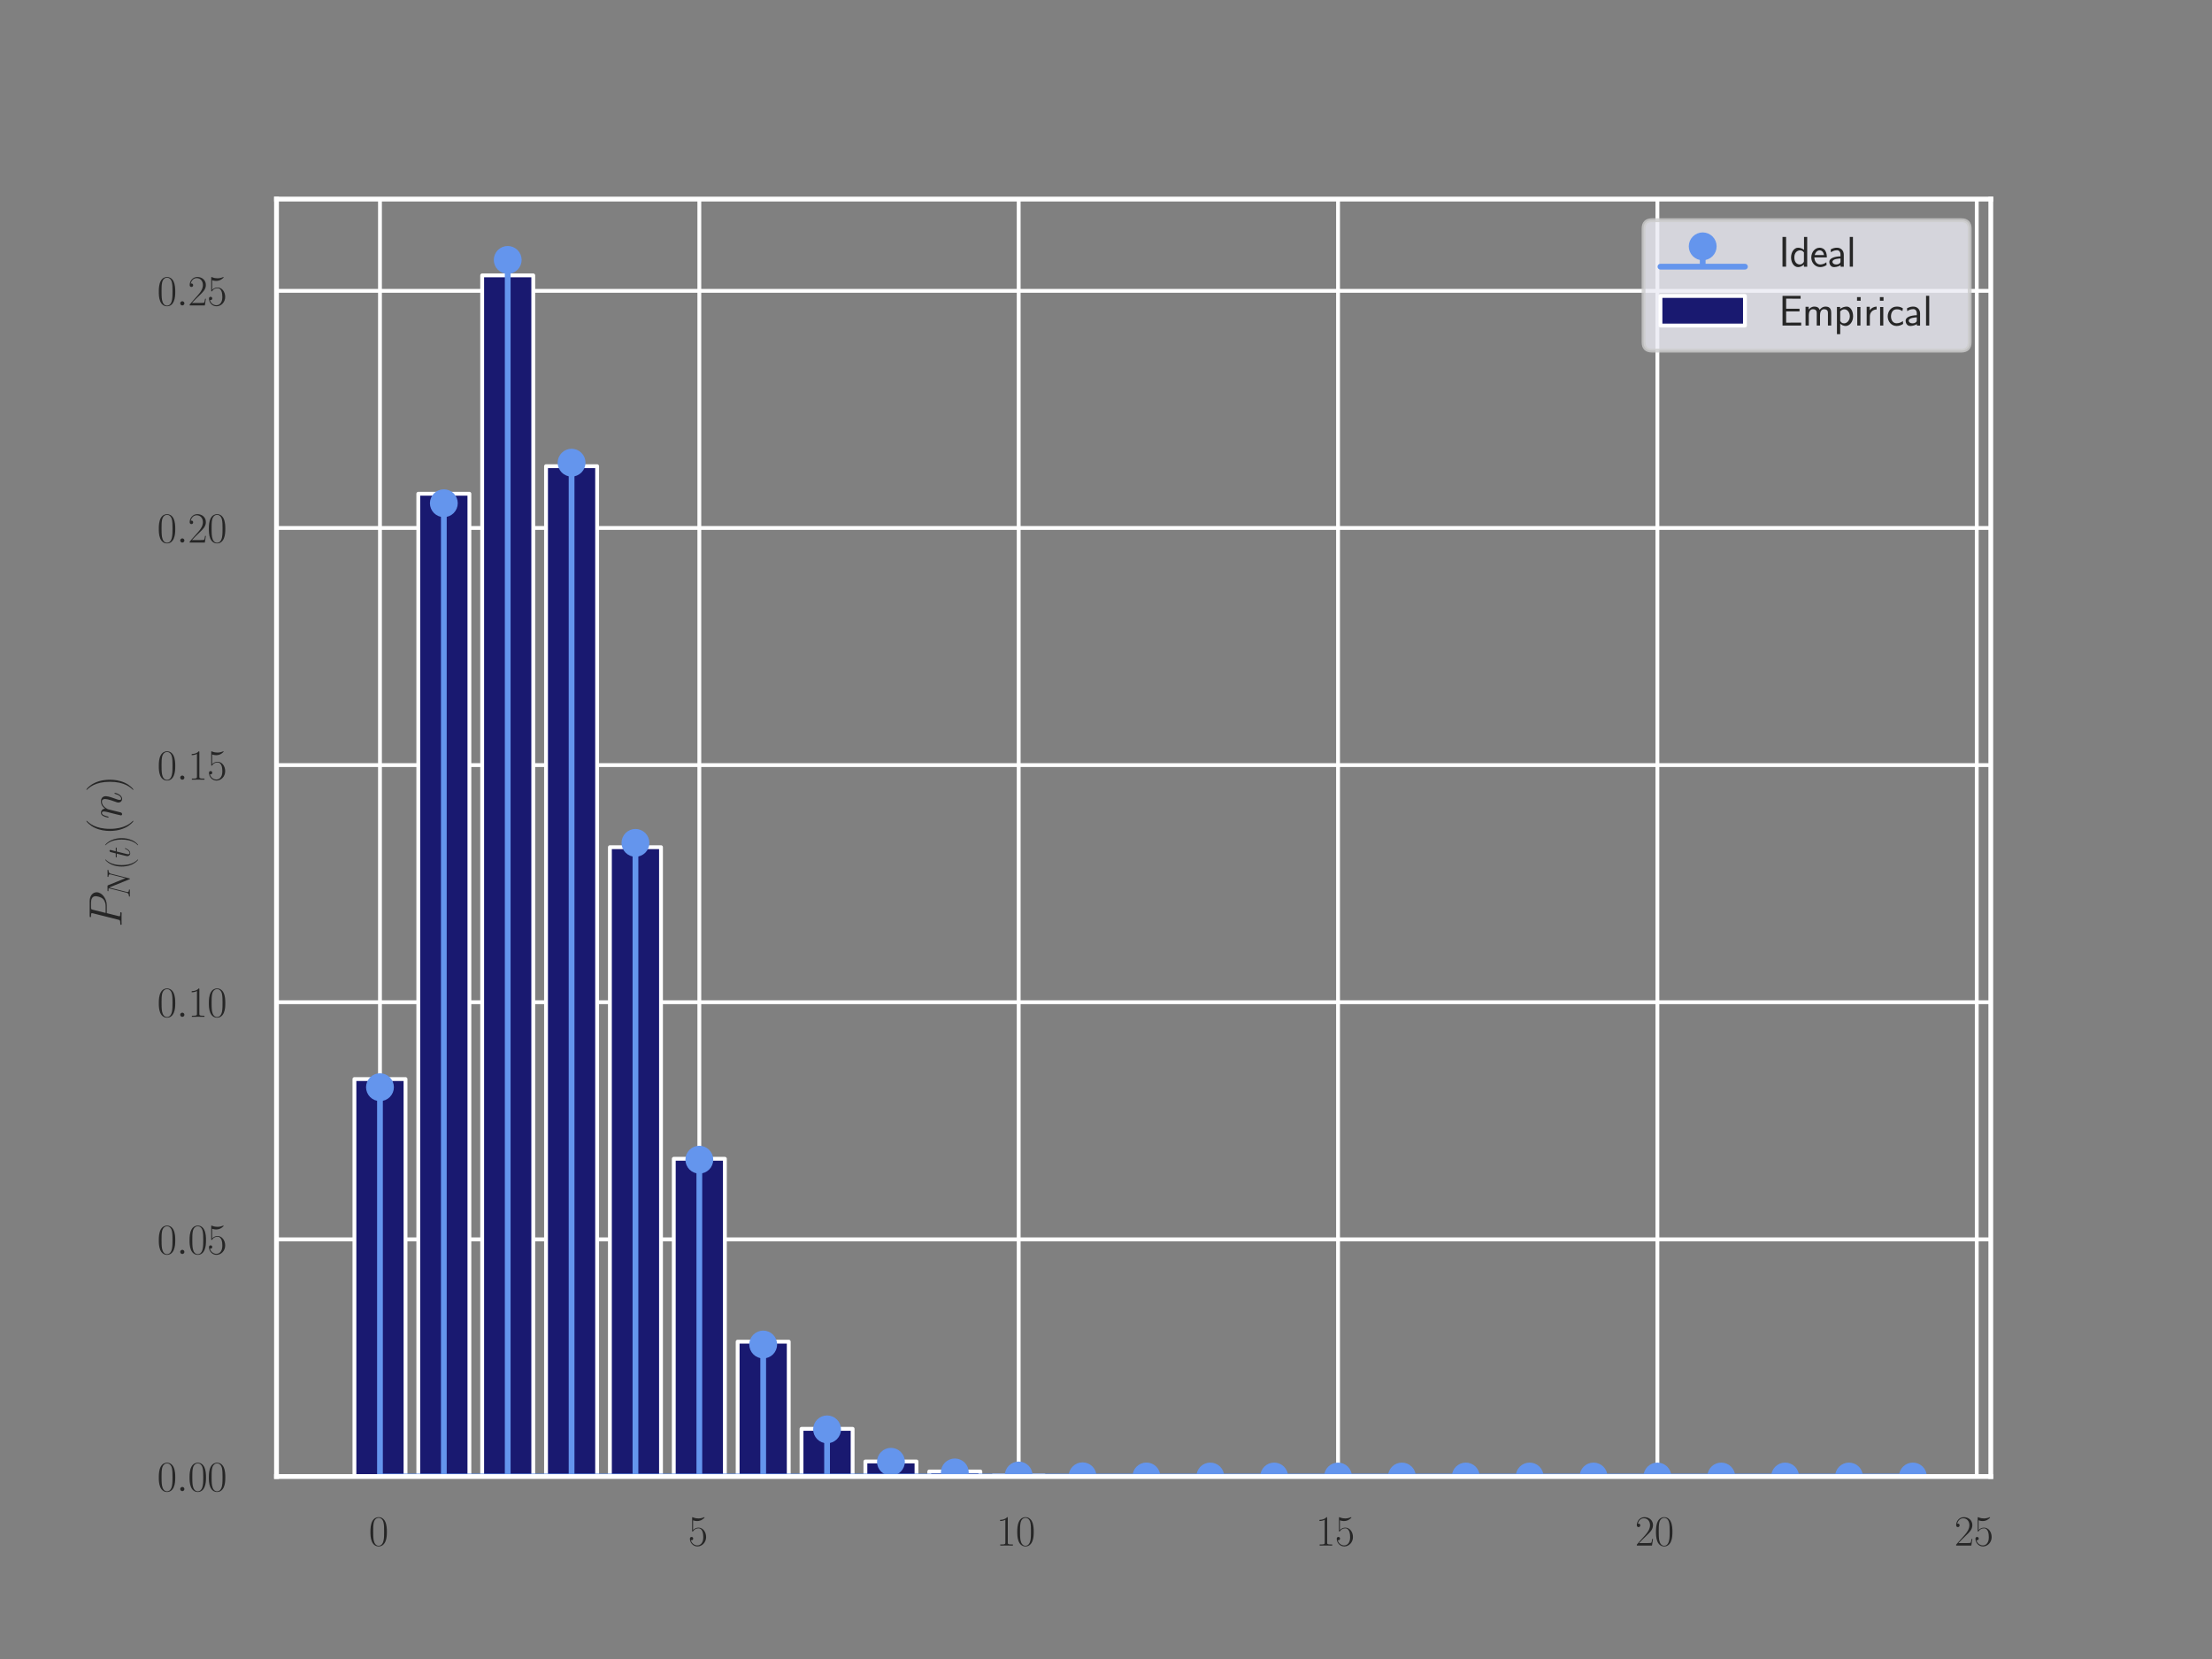 <?xml version="1.0" encoding="utf-8" standalone="no"?>
<!DOCTYPE svg PUBLIC "-//W3C//DTD SVG 1.1//EN"
  "http://www.w3.org/Graphics/SVG/1.1/DTD/svg11.dtd">
<svg xmlns:xlink="http://www.w3.org/1999/xlink" width="460.8pt" height="345.6pt" viewBox="0 0 460.8 345.6" xmlns="http://www.w3.org/2000/svg" version="1.1">
 <rect x="0" y="0" width="460.8" height="345.6" fill="#808080" stroke="none"/>
 <defs>
  <style type="text/css">*{stroke-linejoin: round; stroke-linecap: butt}</style>
 </defs>
 <g id="figure_1">
  <g id="patch_1">
   <path d="M 0 345.6 
L 460.8 345.6 
L 460.8 0 
L 0 0 
L 0 345.6 
z
" style="fill: none"/>
  </g>
  <g id="axes_1">
   <g id="patch_2">
    <path d="M 57.6 307.584 
L 414.72 307.584 
L 414.72 41.472 
L 57.6 41.472 
L 57.6 307.584 
z
" style="fill: none"/>
   </g>
   <g id="matplotlib.axis_1">
    <g id="xtick_1">
     <g id="line2d_1">
      <path d="M 79.155 307.584 
L 79.155 41.472 
" clip-path="url(#pfab17c0584)" style="fill: none; stroke: #ffffff; stroke-width: 0.8; stroke-linecap: round"/>
     </g>
     <g id="text_1">
      <!-- $\mathdefault{0}$ -->
      <g style="fill: #262626" transform="translate(76.826 321.972) scale(0.088 -0.088)">
       <defs>
        <path id="CMR17-30" d="M 2688 2038 
C 2688 2430 2682 3099 2413 3613 
C 2176 4063 1798 4224 1466 4224 
C 1158 4224 768 4082 525 3620 
C 269 3137 243 2539 243 2038 
C 243 1671 250 1112 448 623 
C 723 -39 1216 -128 1466 -128 
C 1760 -128 2208 -7 2470 604 
C 2662 1048 2688 1568 2688 2038 
z
M 1466 -26 
C 1056 -26 813 328 723 816 
C 653 1196 653 1749 653 2109 
C 653 2604 653 3015 736 3407 
C 858 3954 1216 4121 1466 4121 
C 1728 4121 2067 3947 2189 3420 
C 2272 3054 2278 2623 2278 2109 
C 2278 1691 2278 1176 2202 797 
C 2067 96 1690 -26 1466 -26 
z
" transform="scale(0.016)"/>
       </defs>
       <use xlink:href="#CMR17-30" transform="scale(0.996)"/>
      </g>
     </g>
    </g>
    <g id="xtick_2">
     <g id="line2d_2">
      <path d="M 145.683 307.584 
L 145.683 41.472 
" clip-path="url(#pfab17c0584)" style="fill: none; stroke: #ffffff; stroke-width: 0.8; stroke-linecap: round"/>
     </g>
     <g id="text_2">
      <!-- $\mathdefault{5}$ -->
      <g style="fill: #262626" transform="translate(143.354 321.972) scale(0.088 -0.088)">
       <defs>
        <path id="CMR17-35" d="M 730 3750 
C 794 3724 1056 3641 1325 3641 
C 1920 3641 2246 3961 2432 4140 
C 2432 4191 2432 4224 2394 4224 
C 2387 4224 2374 4224 2323 4198 
C 2099 4102 1837 4032 1517 4032 
C 1325 4032 1037 4055 723 4191 
C 653 4224 640 4224 634 4224 
C 602 4224 595 4217 595 4090 
L 595 2231 
C 595 2113 595 2080 659 2080 
C 691 2080 704 2093 736 2139 
C 941 2435 1222 2560 1542 2560 
C 1766 2560 2246 2415 2246 1293 
C 2246 1087 2246 716 2054 422 
C 1894 159 1645 25 1370 25 
C 947 25 518 319 403 812 
C 429 806 480 793 506 793 
C 589 793 749 838 749 1036 
C 749 1209 627 1280 506 1280 
C 358 1280 262 1190 262 1011 
C 262 454 704 -128 1382 -128 
C 2042 -128 2669 441 2669 1267 
C 2669 2054 2170 2662 1549 2662 
C 1222 2662 947 2540 730 2304 
L 730 3750 
z
" transform="scale(0.016)"/>
       </defs>
       <use xlink:href="#CMR17-35" transform="scale(0.996)"/>
      </g>
     </g>
    </g>
    <g id="xtick_3">
     <g id="line2d_3">
      <path d="M 212.21 307.584 
L 212.21 41.472 
" clip-path="url(#pfab17c0584)" style="fill: none; stroke: #ffffff; stroke-width: 0.8; stroke-linecap: round"/>
     </g>
     <g id="text_3">
      <!-- $\mathdefault{10}$ -->
      <g style="fill: #262626" transform="translate(207.552 321.972) scale(0.088 -0.088)">
       <defs>
        <path id="CMR17-31" d="M 1702 4083 
C 1702 4217 1696 4224 1606 4224 
C 1357 3927 979 3833 621 3820 
C 602 3820 570 3820 563 3808 
C 557 3795 557 3782 557 3648 
C 755 3648 1088 3686 1344 3839 
L 1344 467 
C 1344 243 1331 166 781 166 
L 589 166 
L 589 0 
C 896 6 1216 12 1523 12 
C 1830 12 2150 6 2458 0 
L 2458 166 
L 2266 166 
C 1715 166 1702 236 1702 467 
L 1702 4083 
z
" transform="scale(0.016)"/>
       </defs>
       <use xlink:href="#CMR17-31" transform="scale(0.996)"/>
       <use xlink:href="#CMR17-30" transform="translate(45.69 0) scale(0.996)"/>
      </g>
     </g>
    </g>
    <g id="xtick_4">
     <g id="line2d_4">
      <path d="M 278.738 307.584 
L 278.738 41.472 
" clip-path="url(#pfab17c0584)" style="fill: none; stroke: #ffffff; stroke-width: 0.8; stroke-linecap: round"/>
     </g>
     <g id="text_4">
      <!-- $\mathdefault{15}$ -->
      <g style="fill: #262626" transform="translate(274.08 321.972) scale(0.088 -0.088)">
       <use xlink:href="#CMR17-31" transform="scale(0.996)"/>
       <use xlink:href="#CMR17-35" transform="translate(45.69 0) scale(0.996)"/>
      </g>
     </g>
    </g>
    <g id="xtick_5">
     <g id="line2d_5">
      <path d="M 345.265 307.584 
L 345.265 41.472 
" clip-path="url(#pfab17c0584)" style="fill: none; stroke: #ffffff; stroke-width: 0.8; stroke-linecap: round"/>
     </g>
     <g id="text_5">
      <!-- $\mathdefault{20}$ -->
      <g style="fill: #262626" transform="translate(340.608 321.972) scale(0.088 -0.088)">
       <defs>
        <path id="CMR17-32" d="M 2669 990 
L 2554 990 
C 2490 537 2438 460 2413 422 
C 2381 371 1920 371 1830 371 
L 602 371 
C 832 620 1280 1073 1824 1596 
C 2214 1966 2669 2400 2669 3033 
C 2669 3788 2067 4224 1395 4224 
C 691 4224 262 3603 262 3027 
C 262 2777 448 2745 525 2745 
C 589 2745 781 2783 781 3007 
C 781 3206 614 3264 525 3264 
C 486 3264 448 3257 422 3244 
C 544 3788 915 4057 1306 4057 
C 1862 4057 2227 3616 2227 3033 
C 2227 2477 1901 1998 1536 1583 
L 262 147 
L 262 0 
L 2515 0 
L 2669 990 
z
" transform="scale(0.016)"/>
       </defs>
       <use xlink:href="#CMR17-32" transform="scale(0.996)"/>
       <use xlink:href="#CMR17-30" transform="translate(45.69 0) scale(0.996)"/>
      </g>
     </g>
    </g>
    <g id="xtick_6">
     <g id="line2d_6">
      <path d="M 411.793 307.584 
L 411.793 41.472 
" clip-path="url(#pfab17c0584)" style="fill: none; stroke: #ffffff; stroke-width: 0.8; stroke-linecap: round"/>
     </g>
     <g id="text_6">
      <!-- $\mathdefault{25}$ -->
      <g style="fill: #262626" transform="translate(407.135 321.972) scale(0.088 -0.088)">
       <use xlink:href="#CMR17-32" transform="scale(0.996)"/>
       <use xlink:href="#CMR17-35" transform="translate(45.69 0) scale(0.996)"/>
      </g>
     </g>
    </g>
   </g>
   <g id="matplotlib.axis_2">
    <g id="ytick_1">
     <g id="line2d_7">
      <path d="M 57.6 307.584 
L 414.72 307.584 
" clip-path="url(#pfab17c0584)" style="fill: none; stroke: #ffffff; stroke-width: 0.8; stroke-linecap: round"/>
     </g>
     <g id="text_7">
      <!-- $\mathdefault{0.00}$ -->
      <g style="fill: #262626" transform="translate(32.74 310.628) scale(0.088 -0.088)">
       <defs>
        <path id="CMMI12-3a" d="M 1178 307 
C 1178 492 1024 620 870 620 
C 685 620 557 467 557 313 
C 557 128 710 0 864 0 
C 1050 0 1178 153 1178 307 
z
" transform="scale(0.016)"/>
       </defs>
       <use xlink:href="#CMR17-30" transform="scale(0.996)"/>
       <use xlink:href="#CMMI12-3a" transform="translate(45.69 0) scale(0.996)"/>
       <use xlink:href="#CMR17-30" transform="translate(72.788 0) scale(0.996)"/>
       <use xlink:href="#CMR17-30" transform="translate(118.478 0) scale(0.996)"/>
      </g>
     </g>
    </g>
    <g id="ytick_2">
     <g id="line2d_8">
      <path d="M 57.6 258.183 
L 414.72 258.183 
" clip-path="url(#pfab17c0584)" style="fill: none; stroke: #ffffff; stroke-width: 0.8; stroke-linecap: round"/>
     </g>
     <g id="text_8">
      <!-- $\mathdefault{0.05}$ -->
      <g style="fill: #262626" transform="translate(32.74 261.228) scale(0.088 -0.088)">
       <use xlink:href="#CMR17-30" transform="scale(0.996)"/>
       <use xlink:href="#CMMI12-3a" transform="translate(45.69 0) scale(0.996)"/>
       <use xlink:href="#CMR17-30" transform="translate(72.788 0) scale(0.996)"/>
       <use xlink:href="#CMR17-35" transform="translate(118.478 0) scale(0.996)"/>
      </g>
     </g>
    </g>
    <g id="ytick_3">
     <g id="line2d_9">
      <path d="M 57.6 208.783 
L 414.72 208.783 
" clip-path="url(#pfab17c0584)" style="fill: none; stroke: #ffffff; stroke-width: 0.8; stroke-linecap: round"/>
     </g>
     <g id="text_9">
      <!-- $\mathdefault{0.10}$ -->
      <g style="fill: #262626" transform="translate(32.74 211.827) scale(0.088 -0.088)">
       <use xlink:href="#CMR17-30" transform="scale(0.996)"/>
       <use xlink:href="#CMMI12-3a" transform="translate(45.69 0) scale(0.996)"/>
       <use xlink:href="#CMR17-31" transform="translate(72.788 0) scale(0.996)"/>
       <use xlink:href="#CMR17-30" transform="translate(118.478 0) scale(0.996)"/>
      </g>
     </g>
    </g>
    <g id="ytick_4">
     <g id="line2d_10">
      <path d="M 57.6 159.382 
L 414.72 159.382 
" clip-path="url(#pfab17c0584)" style="fill: none; stroke: #ffffff; stroke-width: 0.8; stroke-linecap: round"/>
     </g>
     <g id="text_10">
      <!-- $\mathdefault{0.15}$ -->
      <g style="fill: #262626" transform="translate(32.74 162.427) scale(0.088 -0.088)">
       <use xlink:href="#CMR17-30" transform="scale(0.996)"/>
       <use xlink:href="#CMMI12-3a" transform="translate(45.69 0) scale(0.996)"/>
       <use xlink:href="#CMR17-31" transform="translate(72.788 0) scale(0.996)"/>
       <use xlink:href="#CMR17-35" transform="translate(118.478 0) scale(0.996)"/>
      </g>
     </g>
    </g>
    <g id="ytick_5">
     <g id="line2d_11">
      <path d="M 57.6 109.982 
L 414.72 109.982 
" clip-path="url(#pfab17c0584)" style="fill: none; stroke: #ffffff; stroke-width: 0.8; stroke-linecap: round"/>
     </g>
     <g id="text_11">
      <!-- $\mathdefault{0.20}$ -->
      <g style="fill: #262626" transform="translate(32.74 113.026) scale(0.088 -0.088)">
       <use xlink:href="#CMR17-30" transform="scale(0.996)"/>
       <use xlink:href="#CMMI12-3a" transform="translate(45.69 0) scale(0.996)"/>
       <use xlink:href="#CMR17-32" transform="translate(72.788 0) scale(0.996)"/>
       <use xlink:href="#CMR17-30" transform="translate(118.478 0) scale(0.996)"/>
      </g>
     </g>
    </g>
    <g id="ytick_6">
     <g id="line2d_12">
      <path d="M 57.6 60.581 
L 414.72 60.581 
" clip-path="url(#pfab17c0584)" style="fill: none; stroke: #ffffff; stroke-width: 0.8; stroke-linecap: round"/>
     </g>
     <g id="text_12">
      <!-- $\mathdefault{0.25}$ -->
      <g style="fill: #262626" transform="translate(32.74 63.626) scale(0.088 -0.088)">
       <use xlink:href="#CMR17-30" transform="scale(0.996)"/>
       <use xlink:href="#CMMI12-3a" transform="translate(45.69 0) scale(0.996)"/>
       <use xlink:href="#CMR17-32" transform="translate(72.788 0) scale(0.996)"/>
       <use xlink:href="#CMR17-35" transform="translate(118.478 0) scale(0.996)"/>
      </g>
     </g>
    </g>
    <g id="text_13">
     <!-- $P_{N(t)}(n)$ -->
     <g style="fill: #262626" transform="translate(25.339 193.121) rotate(-90) scale(0.096 -0.096)">
      <defs>
       <path id="CMMI12-50" d="M 1894 2022 
L 2970 2022 
C 3853 2022 4736 2673 4736 3400 
C 4736 3898 4314 4352 3507 4352 
L 1530 4352 
C 1408 4352 1350 4352 1350 4230 
C 1350 4166 1408 4166 1504 4166 
C 1894 4166 1894 4115 1894 4045 
C 1894 4032 1894 3994 1869 3898 
L 1005 471 
C 947 249 934 185 486 185 
C 365 185 301 185 301 70 
C 301 0 358 0 397 0 
C 518 0 646 12 768 12 
L 1517 12 
C 1638 12 1773 0 1894 0 
C 1946 0 2016 0 2016 121 
C 2016 185 1958 185 1862 185 
C 1478 185 1472 230 1472 293 
C 1472 325 1478 369 1485 401 
L 1894 2022 
z
M 2355 3917 
C 2413 4153 2438 4166 2688 4166 
L 3322 4166 
C 3802 4166 4198 4013 4198 3534 
C 4198 3369 4115 2826 3821 2533 
C 3712 2418 3405 2176 2822 2176 
L 1920 2176 
L 2355 3917 
z
" transform="scale(0.016)"/>
       <path id="CMMI12-4e" d="M 4736 3682 
C 4806 3956 4909 4147 5395 4166 
C 5414 4166 5491 4172 5491 4281 
C 5491 4352 5434 4352 5408 4352 
C 5280 4352 4954 4339 4826 4339 
L 4518 4339 
C 4429 4339 4314 4352 4224 4352 
C 4186 4352 4109 4352 4109 4230 
C 4109 4166 4160 4166 4205 4166 
C 4589 4153 4614 4007 4614 3892 
C 4614 3835 4608 3816 4589 3726 
L 3866 854 
L 2496 4243 
C 2451 4345 2445 4352 2304 4352 
L 1523 4352 
C 1395 4352 1338 4352 1338 4230 
C 1338 4166 1382 4166 1504 4166 
C 1536 4166 1914 4166 1914 4109 
C 1914 4096 1901 4045 1894 4026 
L 1043 650 
C 966 338 813 204 390 185 
C 358 185 294 179 294 64 
C 294 0 358 0 378 0 
C 506 0 832 12 960 12 
L 1267 12 
C 1357 12 1466 0 1555 0 
C 1600 0 1670 0 1670 121 
C 1670 179 1606 185 1581 185 
C 1370 191 1165 230 1165 459 
C 1165 510 1178 567 1190 618 
L 2054 4026 
C 2093 3962 2093 3949 2118 3892 
L 3642 115 
C 3674 38 3686 0 3744 0 
C 3808 0 3814 19 3840 128 
L 4736 3682 
z
" transform="scale(0.016)"/>
       <path id="CMR17-28" d="M 1958 -1562 
C 1958 -1556 1958 -1543 1939 -1524 
C 1645 -1223 858 -403 858 1596 
C 858 3595 1632 4408 1946 4729 
C 1946 4735 1958 4748 1958 4767 
C 1958 4787 1939 4800 1914 4800 
C 1843 4800 1299 4325 986 3620 
C 666 2909 576 2218 576 1603 
C 576 1141 621 360 1005 -467 
C 1312 -1133 1837 -1600 1914 -1600 
C 1946 -1600 1958 -1588 1958 -1562 
z
" transform="scale(0.016)"/>
       <path id="CMMI12-74" d="M 1286 2566 
L 1875 2566 
C 1997 2566 2061 2566 2061 2681 
C 2061 2752 2022 2752 1894 2752 
L 1331 2752 
L 1568 3664 
C 1594 3752 1594 3764 1594 3808 
C 1594 3910 1510 3968 1427 3968 
C 1376 3968 1229 3948 1178 3746 
L 928 2752 
L 326 2752 
C 198 2752 141 2752 141 2630 
C 141 2566 186 2566 307 2566 
L 877 2566 
L 454 881 
C 403 657 384 593 384 510 
C 384 210 595 -64 954 -64 
C 1600 -64 1946 868 1946 913 
C 1946 951 1920 970 1882 970 
C 1869 970 1843 970 1830 944 
C 1824 938 1818 932 1773 830 
C 1638 510 1344 64 973 64 
C 781 64 768 223 768 364 
C 768 370 768 491 787 568 
L 1286 2566 
z
" transform="scale(0.016)"/>
       <path id="CMR17-29" d="M 1683 1596 
C 1683 2057 1638 2839 1254 3665 
C 947 4332 422 4800 346 4800 
C 326 4800 301 4793 301 4761 
C 301 4748 307 4742 314 4729 
C 621 4408 1402 3595 1402 1603 
C 1402 -396 627 -1210 314 -1530 
C 307 -1543 301 -1549 301 -1562 
C 301 -1594 326 -1600 346 -1600 
C 416 -1600 960 -1127 1274 -422 
C 1594 289 1683 981 1683 1596 
z
" transform="scale(0.016)"/>
       <path id="CMMI12-6e" d="M 1318 1870 
C 1331 1909 1491 2228 1728 2432 
C 1894 2585 2112 2687 2362 2687 
C 2618 2687 2707 2496 2707 2241 
C 2707 1877 2445 1149 2317 804 
C 2259 651 2227 568 2227 453 
C 2227 166 2426 -64 2733 -64 
C 3328 -64 3552 874 3552 913 
C 3552 945 3526 970 3488 970 
C 3430 970 3424 951 3392 842 
C 3245 319 3002 64 2752 64 
C 2688 64 2586 70 2586 274 
C 2586 434 2656 625 2694 715 
C 2822 1066 3091 1781 3091 2145 
C 3091 2528 2867 2816 2381 2816 
C 1811 2816 1510 2413 1395 2253 
C 1376 2617 1114 2816 832 2816 
C 627 2816 486 2694 378 2477 
C 262 2247 173 1864 173 1838 
C 173 1813 198 1781 243 1781 
C 294 1781 301 1787 339 1934 
C 442 2324 557 2687 813 2687 
C 960 2687 1011 2585 1011 2394 
C 1011 2253 947 2004 902 1807 
L 723 1117 
C 698 996 627 708 595 593 
C 550 427 480 127 480 95 
C 480 6 550 -64 646 -64 
C 723 -64 813 -26 864 70 
C 877 102 934 325 966 453 
L 1107 1028 
L 1318 1870 
z
" transform="scale(0.016)"/>
      </defs>
      <use xlink:href="#CMMI12-50" transform="scale(0.996)"/>
      <use xlink:href="#CMMI12-4e" transform="translate(62.877 -17.925) scale(0.697)"/>
      <use xlink:href="#CMR17-28" transform="translate(124.842 -17.925) scale(0.697)"/>
      <use xlink:href="#CMMI12-74" transform="translate(149.539 -17.925) scale(0.697)"/>
      <use xlink:href="#CMR17-29" transform="translate(174.197 -17.925) scale(0.697)"/>
      <use xlink:href="#CMR17-28" transform="translate(199.391 0) scale(0.996)"/>
      <use xlink:href="#CMMI12-6e" transform="translate(234.672 0) scale(0.996)"/>
      <use xlink:href="#CMR17-29" transform="translate(292.902 0) scale(0.996)"/>
     </g>
    </g>
   </g>
   <g id="patch_3">
    <path d="M 73.833 307.584 
L 84.477 307.584 
L 84.477 224.788 
L 73.833 224.788 
z
" clip-path="url(#pfab17c0584)" style="fill: #191970; stroke: #ffffff; stroke-width: 0.8; stroke-linejoin: miter"/>
   </g>
   <g id="patch_4">
    <path d="M 87.138 307.584 
L 97.783 307.584 
L 97.783 102.859 
L 87.138 102.859 
z
" clip-path="url(#pfab17c0584)" style="fill: #191970; stroke: #ffffff; stroke-width: 0.8; stroke-linejoin: miter"/>
   </g>
   <g id="patch_5">
    <path d="M 100.444 307.584 
L 111.088 307.584 
L 111.088 57.368 
L 100.444 57.368 
z
" clip-path="url(#pfab17c0584)" style="fill: #191970; stroke: #ffffff; stroke-width: 0.8; stroke-linejoin: miter"/>
   </g>
   <g id="patch_6">
    <path d="M 113.749 307.584 
L 124.394 307.584 
L 124.394 97.118 
L 113.749 97.118 
z
" clip-path="url(#pfab17c0584)" style="fill: #191970; stroke: #ffffff; stroke-width: 0.8; stroke-linejoin: miter"/>
   </g>
   <g id="patch_7">
    <path d="M 127.055 307.584 
L 137.699 307.584 
L 137.699 176.482 
L 127.055 176.482 
z
" clip-path="url(#pfab17c0584)" style="fill: #191970; stroke: #ffffff; stroke-width: 0.8; stroke-linejoin: miter"/>
   </g>
   <g id="patch_8">
    <path d="M 140.36 307.584 
L 151.005 307.584 
L 151.005 241.396 
L 140.36 241.396 
z
" clip-path="url(#pfab17c0584)" style="fill: #191970; stroke: #ffffff; stroke-width: 0.8; stroke-linejoin: miter"/>
   </g>
   <g id="patch_9">
    <path d="M 153.666 307.584 
L 164.31 307.584 
L 164.31 279.494 
L 153.666 279.494 
z
" clip-path="url(#pfab17c0584)" style="fill: #191970; stroke: #ffffff; stroke-width: 0.8; stroke-linejoin: miter"/>
   </g>
   <g id="patch_10">
    <path d="M 166.971 307.584 
L 177.616 307.584 
L 177.616 297.653 
L 166.971 297.653 
z
" clip-path="url(#pfab17c0584)" style="fill: #191970; stroke: #ffffff; stroke-width: 0.8; stroke-linejoin: miter"/>
   </g>
   <g id="patch_11">
    <path d="M 180.277 307.584 
L 190.921 307.584 
L 190.921 304.454 
L 180.277 304.454 
z
" clip-path="url(#pfab17c0584)" style="fill: #191970; stroke: #ffffff; stroke-width: 0.8; stroke-linejoin: miter"/>
   </g>
   <g id="patch_12">
    <path d="M 193.582 307.584 
L 204.227 307.584 
L 204.227 306.538 
L 193.582 306.538 
z
" clip-path="url(#pfab17c0584)" style="fill: #191970; stroke: #ffffff; stroke-width: 0.8; stroke-linejoin: miter"/>
   </g>
   <g id="patch_13">
    <path d="M 206.888 307.584 
L 217.532 307.584 
L 217.532 307.366 
L 206.888 307.366 
z
" clip-path="url(#pfab17c0584)" style="fill: #191970; stroke: #ffffff; stroke-width: 0.8; stroke-linejoin: miter"/>
   </g>
   <g id="patch_14">
    <path d="M 220.193 307.584 
L 230.838 307.584 
L 230.838 307.512 
L 220.193 307.512 
z
" clip-path="url(#pfab17c0584)" style="fill: #191970; stroke: #ffffff; stroke-width: 0.8; stroke-linejoin: miter"/>
   </g>
   <g id="patch_15">
    <path d="M 233.499 307.584 
L 244.143 307.584 
L 244.143 307.566 
L 233.499 307.566 
z
" clip-path="url(#pfab17c0584)" style="fill: #191970; stroke: #ffffff; stroke-width: 0.8; stroke-linejoin: miter"/>
   </g>
   <g id="patch_16">
    <path d="M 246.804 307.584 
L 257.449 307.584 
L 257.449 307.573 
L 246.804 307.573 
z
" clip-path="url(#pfab17c0584)" style="fill: #191970; stroke: #ffffff; stroke-width: 0.8; stroke-linejoin: miter"/>
   </g>
   <g id="LineCollection_1">
    <path d="M 79.155 307.584 
L 79.155 226.483 
" clip-path="url(#pfab17c0584)" style="fill: none; stroke: #6495ed; stroke-width: 1.2"/>
    <path d="M 92.46 307.584 
L 92.46 104.832 
" clip-path="url(#pfab17c0584)" style="fill: none; stroke: #6495ed; stroke-width: 1.2"/>
    <path d="M 105.766 307.584 
L 105.766 54.144 
" clip-path="url(#pfab17c0584)" style="fill: none; stroke: #6495ed; stroke-width: 1.2"/>
    <path d="M 119.071 307.584 
L 119.071 96.384 
" clip-path="url(#pfab17c0584)" style="fill: none; stroke: #6495ed; stroke-width: 1.2"/>
    <path d="M 132.377 307.584 
L 132.377 175.584 
" clip-path="url(#pfab17c0584)" style="fill: none; stroke: #6495ed; stroke-width: 1.2"/>
    <path d="M 145.683 307.584 
L 145.683 241.584 
" clip-path="url(#pfab17c0584)" style="fill: none; stroke: #6495ed; stroke-width: 1.2"/>
    <path d="M 158.988 307.584 
L 158.988 280.084 
" clip-path="url(#pfab17c0584)" style="fill: none; stroke: #6495ed; stroke-width: 1.2"/>
    <path d="M 172.294 307.584 
L 172.294 297.763 
" clip-path="url(#pfab17c0584)" style="fill: none; stroke: #6495ed; stroke-width: 1.2"/>
    <path d="M 185.599 307.584 
L 185.599 304.515 
" clip-path="url(#pfab17c0584)" style="fill: none; stroke: #6495ed; stroke-width: 1.2"/>
    <path d="M 198.905 307.584 
L 198.905 306.731 
" clip-path="url(#pfab17c0584)" style="fill: none; stroke: #6495ed; stroke-width: 1.2"/>
    <path d="M 212.21 307.584 
L 212.21 307.371 
" clip-path="url(#pfab17c0584)" style="fill: none; stroke: #6495ed; stroke-width: 1.2"/>
    <path d="M 225.516 307.584 
L 225.516 307.536 
" clip-path="url(#pfab17c0584)" style="fill: none; stroke: #6495ed; stroke-width: 1.2"/>
    <path d="M 238.821 307.584 
L 238.821 307.574 
" clip-path="url(#pfab17c0584)" style="fill: none; stroke: #6495ed; stroke-width: 1.2"/>
    <path d="M 252.127 307.584 
L 252.127 307.582 
" clip-path="url(#pfab17c0584)" style="fill: none; stroke: #6495ed; stroke-width: 1.2"/>
    <path d="M 265.432 307.584 
L 265.432 307.584 
" clip-path="url(#pfab17c0584)" style="fill: none; stroke: #6495ed; stroke-width: 1.2"/>
    <path d="M 278.738 307.584 
L 278.738 307.584 
" clip-path="url(#pfab17c0584)" style="fill: none; stroke: #6495ed; stroke-width: 1.2"/>
    <path d="M 292.043 307.584 
L 292.043 307.584 
" clip-path="url(#pfab17c0584)" style="fill: none; stroke: #6495ed; stroke-width: 1.2"/>
    <path d="M 305.349 307.584 
L 305.349 307.584 
" clip-path="url(#pfab17c0584)" style="fill: none; stroke: #6495ed; stroke-width: 1.2"/>
    <path d="M 318.654 307.584 
L 318.654 307.584 
" clip-path="url(#pfab17c0584)" style="fill: none; stroke: #6495ed; stroke-width: 1.2"/>
    <path d="M 331.96 307.584 
L 331.96 307.584 
" clip-path="url(#pfab17c0584)" style="fill: none; stroke: #6495ed; stroke-width: 1.2"/>
    <path d="M 345.265 307.584 
L 345.265 307.584 
" clip-path="url(#pfab17c0584)" style="fill: none; stroke: #6495ed; stroke-width: 1.2"/>
    <path d="M 358.571 307.584 
L 358.571 307.584 
" clip-path="url(#pfab17c0584)" style="fill: none; stroke: #6495ed; stroke-width: 1.2"/>
    <path d="M 371.876 307.584 
L 371.876 307.584 
" clip-path="url(#pfab17c0584)" style="fill: none; stroke: #6495ed; stroke-width: 1.2"/>
    <path d="M 385.182 307.584 
L 385.182 307.584 
" clip-path="url(#pfab17c0584)" style="fill: none; stroke: #6495ed; stroke-width: 1.2"/>
    <path d="M 398.487 307.584 
L 398.487 307.584 
" clip-path="url(#pfab17c0584)" style="fill: none; stroke: #6495ed; stroke-width: 1.2"/>
   </g>
   <g id="line2d_13">
    <defs>
     <path id="m5d8dd42f01" d="M 0 2.4 
C 0.636 2.4 1.247 2.147 1.697 1.697 
C 2.147 1.247 2.4 0.636 2.4 0 
C 2.4 -0.636 2.147 -1.247 1.697 -1.697 
C 1.247 -2.147 0.636 -2.4 0 -2.4 
C -0.636 -2.4 -1.247 -2.147 -1.697 -1.697 
C -2.147 -1.247 -2.4 -0.636 -2.4 0 
C -2.4 0.636 -2.147 1.247 -1.697 1.697 
C -1.247 2.147 -0.636 2.4 0 2.4 
z
" style="stroke: #6495ed"/>
    </defs>
    <g clip-path="url(#pfab17c0584)">
     <use xlink:href="#m5d8dd42f01" x="79.155" y="226.483" style="fill: #6495ed; stroke: #6495ed"/>
     <use xlink:href="#m5d8dd42f01" x="92.46" y="104.832" style="fill: #6495ed; stroke: #6495ed"/>
     <use xlink:href="#m5d8dd42f01" x="105.766" y="54.144" style="fill: #6495ed; stroke: #6495ed"/>
     <use xlink:href="#m5d8dd42f01" x="119.071" y="96.384" style="fill: #6495ed; stroke: #6495ed"/>
     <use xlink:href="#m5d8dd42f01" x="132.377" y="175.584" style="fill: #6495ed; stroke: #6495ed"/>
     <use xlink:href="#m5d8dd42f01" x="145.683" y="241.584" style="fill: #6495ed; stroke: #6495ed"/>
     <use xlink:href="#m5d8dd42f01" x="158.988" y="280.084" style="fill: #6495ed; stroke: #6495ed"/>
     <use xlink:href="#m5d8dd42f01" x="172.294" y="297.763" style="fill: #6495ed; stroke: #6495ed"/>
     <use xlink:href="#m5d8dd42f01" x="185.599" y="304.515" style="fill: #6495ed; stroke: #6495ed"/>
     <use xlink:href="#m5d8dd42f01" x="198.905" y="306.731" style="fill: #6495ed; stroke: #6495ed"/>
     <use xlink:href="#m5d8dd42f01" x="212.21" y="307.371" style="fill: #6495ed; stroke: #6495ed"/>
     <use xlink:href="#m5d8dd42f01" x="225.516" y="307.536" style="fill: #6495ed; stroke: #6495ed"/>
     <use xlink:href="#m5d8dd42f01" x="238.821" y="307.574" style="fill: #6495ed; stroke: #6495ed"/>
     <use xlink:href="#m5d8dd42f01" x="252.127" y="307.582" style="fill: #6495ed; stroke: #6495ed"/>
     <use xlink:href="#m5d8dd42f01" x="265.432" y="307.584" style="fill: #6495ed; stroke: #6495ed"/>
     <use xlink:href="#m5d8dd42f01" x="278.738" y="307.584" style="fill: #6495ed; stroke: #6495ed"/>
     <use xlink:href="#m5d8dd42f01" x="292.043" y="307.584" style="fill: #6495ed; stroke: #6495ed"/>
     <use xlink:href="#m5d8dd42f01" x="305.349" y="307.584" style="fill: #6495ed; stroke: #6495ed"/>
     <use xlink:href="#m5d8dd42f01" x="318.654" y="307.584" style="fill: #6495ed; stroke: #6495ed"/>
     <use xlink:href="#m5d8dd42f01" x="331.96" y="307.584" style="fill: #6495ed; stroke: #6495ed"/>
     <use xlink:href="#m5d8dd42f01" x="345.265" y="307.584" style="fill: #6495ed; stroke: #6495ed"/>
     <use xlink:href="#m5d8dd42f01" x="358.571" y="307.584" style="fill: #6495ed; stroke: #6495ed"/>
     <use xlink:href="#m5d8dd42f01" x="371.876" y="307.584" style="fill: #6495ed; stroke: #6495ed"/>
     <use xlink:href="#m5d8dd42f01" x="385.182" y="307.584" style="fill: #6495ed; stroke: #6495ed"/>
     <use xlink:href="#m5d8dd42f01" x="398.487" y="307.584" style="fill: #6495ed; stroke: #6495ed"/>
    </g>
   </g>
   <g id="line2d_14">
    <path d="M 79.155 307.584 
L 398.487 307.584 
" clip-path="url(#pfab17c0584)" style="fill: none; stroke: #6495ed; stroke-width: 1.2; stroke-linecap: round"/>
   </g>
   <g id="patch_17">
    <path d="M 57.6 307.584 
L 57.6 41.472 
" style="fill: none; stroke: #ffffff; stroke-linejoin: miter; stroke-linecap: square"/>
   </g>
   <g id="patch_18">
    <path d="M 414.72 307.584 
L 414.72 41.472 
" style="fill: none; stroke: #ffffff; stroke-linejoin: miter; stroke-linecap: square"/>
   </g>
   <g id="patch_19">
    <path d="M 57.6 307.584 
L 414.72 307.584 
" style="fill: none; stroke: #ffffff; stroke-linejoin: miter; stroke-linecap: square"/>
   </g>
   <g id="patch_20">
    <path d="M 57.6 41.472 
L 414.72 41.472 
" style="fill: none; stroke: #ffffff; stroke-linejoin: miter; stroke-linecap: square"/>
   </g>
   <g id="legend_1">
    <g id="patch_21">
     <path d="M 344.144 73.041 
L 408.56 73.041 
Q 410.32 73.041 410.32 71.281 
L 410.32 47.632 
Q 410.32 45.872 408.56 45.872 
L 344.144 45.872 
Q 342.384 45.872 342.384 47.632 
L 342.384 71.281 
Q 342.384 73.041 344.144 73.041 
z
" style="fill: #eaeaf2; opacity: 0.8; stroke: #cccccc; stroke-width: 0.8; stroke-linejoin: miter"/>
    </g>
    <g id="line2d_15">
     <path d="M 354.704 55.552 
L 354.704 51.317 
" style="fill: none; stroke: #6495ed; stroke-width: 1.2"/>
    </g>
    <g id="line2d_16">
     <path d="M 345.904 55.552 
L 363.504 55.552 
" style="fill: none; stroke: #6495ed; stroke-width: 1.2; stroke-linecap: round"/>
    </g>
    <g id="line2d_17">
     <g>
      <use xlink:href="#m5d8dd42f01" x="354.704" y="51.317" style="fill: #6495ed; stroke: #6495ed"/>
     </g>
    </g>
    <g id="text_14">
     <!-- Ideal -->
     <g style="fill: #262626" transform="translate(370.544 55.552) scale(0.088 -0.088)">
      <defs>
       <path id="CMSS17-49" d="M 1094 4416 
L 557 4416 
L 557 0 
L 1094 0 
L 1094 4416 
z
" transform="scale(0.016)"/>
       <path id="CMSS17-64" d="M 2611 4416 
L 2138 4416 
L 2138 2495 
C 1939 2662 1613 2816 1254 2816 
C 672 2816 211 2179 211 1375 
C 211 572 666 -64 1235 -64 
C 1677 -64 1971 172 2125 307 
L 2125 -13 
L 2611 -13 
L 2611 4416 
z
M 2125 851 
C 2125 760 2125 663 1926 488 
C 1798 378 1645 326 1498 326 
C 1152 326 698 585 698 1369 
C 698 2185 1210 2425 1562 2425 
C 1798 2425 1990 2308 2125 2114 
L 2125 851 
z
" transform="scale(0.016)"/>
       <path id="CMSS17-65" d="M 2502 1375 
C 2502 1587 2490 2001 2285 2347 
C 2061 2713 1696 2816 1421 2816 
C 755 2816 192 2184 192 1363 
C 192 579 774 -64 1510 -64 
C 1798 -64 2150 19 2470 249 
C 2470 275 2458 414 2451 421 
C 2451 433 2432 629 2432 655 
C 2125 408 1773 326 1517 326 
C 1107 326 666 667 646 1375 
L 2502 1375 
z
M 698 1728 
C 781 2086 1062 2425 1421 2425 
C 1517 2425 1965 2412 2080 1728 
L 698 1728 
z
" transform="scale(0.016)"/>
       <path id="CMSS17-61" d="M 2406 1789 
C 2406 2399 1978 2816 1402 2816 
C 1120 2816 813 2764 461 2559 
L 499 2133 
C 659 2250 934 2438 1395 2438 
C 1722 2438 1920 2185 1920 1782 
L 1920 1536 
C 896 1504 256 1209 256 711 
C 256 452 416 -64 947 -64 
C 1043 -64 1562 -52 1933 224 
L 1933 -13 
L 2406 -13 
L 2406 1789 
z
M 1920 824 
C 1920 711 1920 559 1728 446 
C 1562 339 1350 326 1261 326 
C 941 326 723 503 723 723 
C 723 1165 1722 1209 1920 1216 
L 1920 824 
z
" transform="scale(0.016)"/>
       <path id="CMSS17-6c" d="M 947 4416 
L 474 4416 
L 474 0 
L 947 0 
L 947 4416 
z
" transform="scale(0.016)"/>
      </defs>
      <use xlink:href="#CMSS17-49" transform="scale(0.996)"/>
      <use xlink:href="#CMSS17-64" transform="translate(25.784 0) scale(0.996)"/>
      <use xlink:href="#CMSS17-65" transform="translate(73.989 0) scale(0.996)"/>
      <use xlink:href="#CMSS17-61" transform="translate(115.628 0) scale(0.996)"/>
      <use xlink:href="#CMSS17-6c" transform="translate(160.55 0) scale(0.996)"/>
     </g>
    </g>
    <g id="patch_22">
     <path d="M 345.904 67.817 
L 363.504 67.817 
L 363.504 61.657 
L 345.904 61.657 
z
" style="fill: #191970; stroke: #ffffff; stroke-width: 0.8; stroke-linejoin: miter"/>
    </g>
    <g id="text_15">
     <!-- Empirical -->
     <g style="fill: #262626" transform="translate(370.544 67.817) scale(0.088 -0.088)">
      <defs>
       <path id="CMSS17-45" d="M 1958 435 
C 1446 435 1216 435 1101 428 
L 1101 2105 
L 3085 2105 
L 3085 2496 
L 1101 2496 
L 1101 3993 
L 1926 3993 
C 2003 3993 2080 3987 2157 3987 
L 3251 3987 
L 3251 4403 
L 563 4403 
L 563 0 
L 3334 0 
L 3334 441 
L 1958 435 
z
" transform="scale(0.016)"/>
       <path id="CMSS17-6d" d="M 4288 1878 
C 4288 2309 4179 2816 3462 2816 
C 2982 2816 2694 2515 2566 2328 
C 2451 2668 2182 2816 1798 2816 
C 1363 2816 1088 2566 941 2386 
L 941 2783 
L 474 2783 
L 474 0 
L 960 0 
L 960 1556 
C 960 1936 1101 2425 1555 2425 
C 2138 2425 2138 2013 2138 1826 
L 2138 0 
L 2624 0 
L 2624 1556 
C 2624 1936 2765 2425 3219 2425 
C 3802 2425 3802 2013 3802 1826 
L 3802 0 
L 4288 0 
L 4288 1878 
z
" transform="scale(0.016)"/>
       <path id="CMSS17-70" d="M 966 275 
C 1178 70 1466 -64 1773 -64 
C 2368 -64 2880 553 2880 1382 
C 2880 2147 2496 2816 1946 2816 
C 1626 2816 1242 2700 954 2470 
L 954 2764 
L 480 2764 
L 480 -1280 
L 966 -1280 
L 966 275 
z
M 966 2088 
C 1018 2166 1235 2412 1587 2412 
C 2035 2412 2394 1946 2394 1382 
C 2394 741 1958 326 1530 326 
C 1402 326 1267 358 1139 468 
C 966 624 966 721 966 812 
L 966 2088 
z
" transform="scale(0.016)"/>
       <path id="CMSS17-69" d="M 979 4224 
L 442 4224 
L 442 3686 
L 979 3686 
L 979 4224 
z
M 947 2752 
L 474 2752 
L 474 0 
L 947 0 
L 947 2752 
z
" transform="scale(0.016)"/>
       <path id="CMSS17-72" d="M 954 1369 
C 954 1974 1395 2379 1958 2392 
L 1958 2816 
C 1549 2809 1165 2604 934 2270 
L 934 2783 
L 480 2783 
L 480 0 
L 954 0 
L 954 1369 
z
" transform="scale(0.016)"/>
       <path id="CMSS17-63" d="M 2464 2540 
C 2464 2585 2170 2713 2093 2739 
C 1882 2816 1613 2816 1542 2816 
C 710 2816 211 2092 211 1363 
C 211 595 768 -64 1517 -64 
C 1946 -64 2253 76 2502 243 
L 2464 665 
C 2189 454 1869 339 1523 339 
C 1024 339 698 774 698 1369 
C 698 1830 909 2412 1549 2412 
C 1901 2412 2099 2342 2394 2143 
L 2464 2540 
z
" transform="scale(0.016)"/>
      </defs>
      <use xlink:href="#CMSS17-45" transform="scale(0.996)"/>
      <use xlink:href="#CMSS17-6d" transform="translate(55.892 0) scale(0.996)"/>
      <use xlink:href="#CMSS17-70" transform="translate(130.121 0) scale(0.996)"/>
      <use xlink:href="#CMSS17-69" transform="translate(178.326 0) scale(0.996)"/>
      <use xlink:href="#CMSS17-72" transform="translate(200.507 0) scale(0.996)"/>
      <use xlink:href="#CMSS17-69" transform="translate(232.417 0) scale(0.996)"/>
      <use xlink:href="#CMSS17-63" transform="translate(254.597 0) scale(0.996)"/>
      <use xlink:href="#CMSS17-61" transform="translate(296.236 0) scale(0.996)"/>
      <use xlink:href="#CMSS17-6c" transform="translate(341.158 0) scale(0.996)"/>
     </g>
    </g>
   </g>
  </g>
 </g>
 <defs>
  <clipPath id="pfab17c0584">
   <rect x="57.6" y="41.472" width="357.12" height="266.112"/>
  </clipPath>
 </defs>
</svg>
